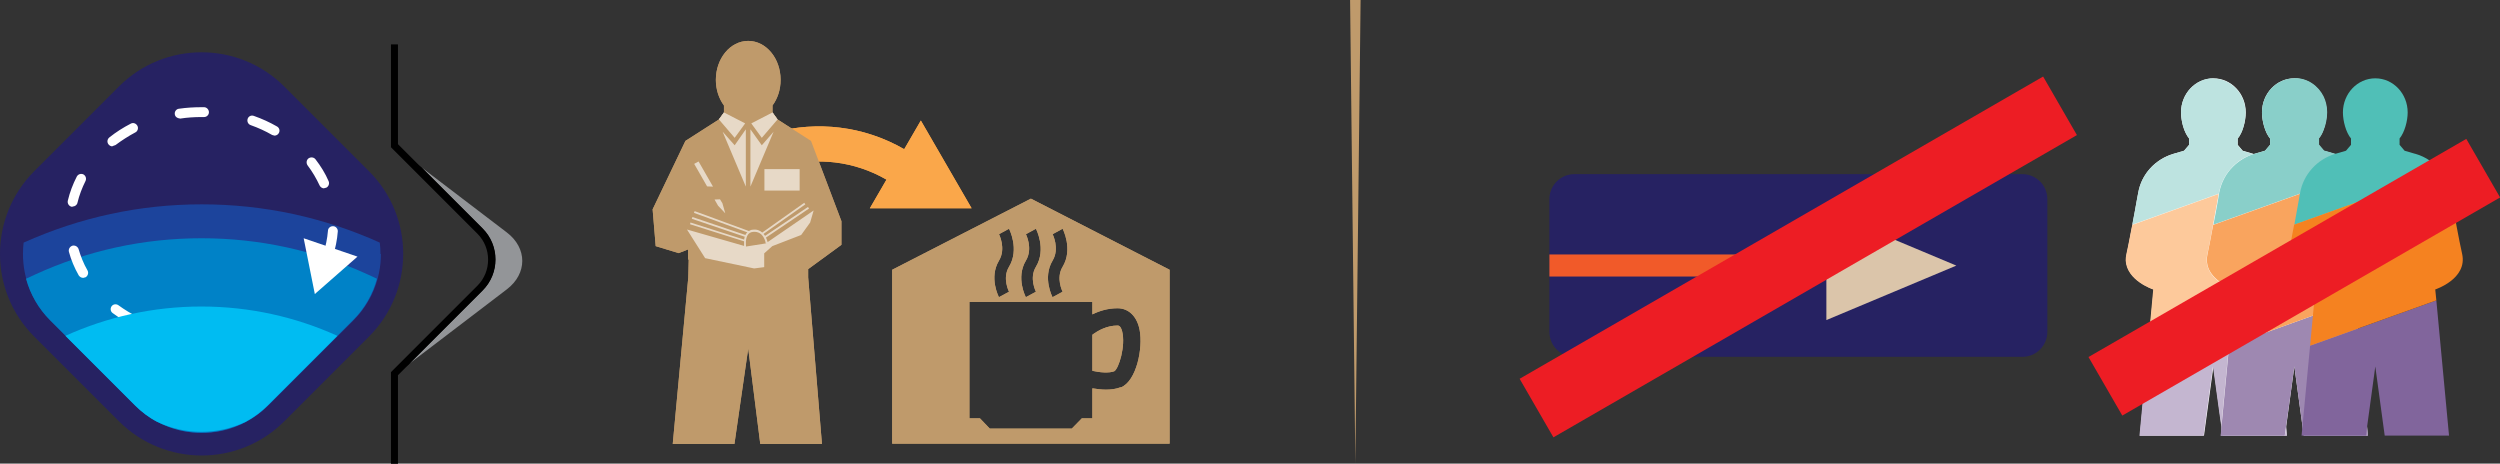 <?xml version="1.0" encoding="UTF-8"?>
<svg id="Layer_1" xmlns="http://www.w3.org/2000/svg" viewBox="0 0 114.27 21.19">
  <rect x="0" y="0" width="114.27" height="21.19" fill="#333333" stroke="none"/>
  <defs>
    <style>
      .cls-1 {
        fill: #f58220;
      }

      .cls-2 {
        fill: #81659c;
      }

      .cls-3 {
        fill: #9e88b1;
      }

      .cls-4 {
        fill: #ed1d24;
      }

      .cls-5 {
        fill: #c4b6d0;
      }

      .cls-6 {
        fill: #0082c7;
      }

      .cls-7 {
        fill: #bde3e0;
      }

      .cls-8 {
        fill: #fff;
      }

      .cls-9 {
        fill: #89cfc9;
      }

      .cls-10 {
        fill: #1c449c;
      }

      .cls-11 {
        fill: #927aa8;
      }

      .cls-12 {
        fill: #50bfb7;
      }

      .cls-13 {
        fill: #dbc5aa;
      }

      .cls-14 {
        fill: #e7d9c7;
      }

      .cls-15 {
        fill: #73c8c2;
      }

      .cls-16 {
        fill: #90c1ae;
      }

      .cls-17 {
        fill: #f89644;
      }

      .cls-18 {
        fill: #f15a29;
      }

      .cls-19 {
        fill: #bf9a6b;
      }

      .cls-20 {
        fill: #fdc99b;
      }

      .cls-21 {
        fill: #262262;
      }

      .cls-22 {
        fill: #939598;
      }

      .cls-23 {
        fill: #e79159;
      }

      .cls-24 {
        fill: #faa74a;
      }

      .cls-25 {
        fill: #f9a45e;
      }

      .cls-26 {
        fill: #00bcf2;
      }
    </style>
  </defs>
  <path d="M17.87,2.03v4.7l3.95,3.95c.33.33.49.76.49,1.19s-.16.86-.49,1.19l-3.95,3.95v4.19h.32v-4.05l3.86-3.86c.39-.39.59-.9.59-1.42s-.2-1.03-.59-1.42l-3.86-3.86V2.03h-.32Z"/>
  <polygon class="cls-19" points="61.71 0 61.95 21.19 62.19 0 61.71 0"/>
  <g>
    <path class="cls-22" d="M19.29,7.68l2.76,2.76c.39.39.59.9.59,1.42s-.2,1.03-.59,1.42l-3.35,3.35,4.46-3.4c.95-.72.95-1.89,0-2.61l-3.87-2.95Z"/>
    <path d="M18.04,6.73l3.9,3.9c.72.72.72,1.89,0,2.61l-3.9,3.9.67-.51,3.35-3.35c.39-.39.59-.9.59-1.42s-.2-1.03-.59-1.42l-2.76-2.76-1.26-.96Z"/>
    <path class="cls-21" d="M92.44,16.31h-20.48c-.63,0-1.14-.51-1.14-1.14v-6.07c0-.63.51-1.14,1.14-1.14h20.48c.63,0,1.14.51,1.14,1.14v6.07c0,.63-.51,1.14-1.14,1.14"/>
    <path class="cls-18" d="M70.82,11.63c0,.11,0,.22,0,.33,0,.23,0,.46,0,.68h13.2v-1.01h-13.21Z"/>
  </g>
  <polygon class="cls-13" points="89.42 12.14 83.48 9.65 83.48 14.63 89.42 12.14"/>
  <rect class="cls-4" x="68.38" y="10.2" width="27.63" height="3.09" transform="translate(5.14 42.67) rotate(-30)"/>
  <g>
    <path class="cls-8" d="M105.14,11.61c-.14-.62-.36-1.82-.53-2.78-.06-.36-.21-.69-.42-.97-.29-.39-.71-.69-1.2-.83l-.48-.14-.23-.27h0v-.29c.23-.27.37-.8.37-1.19,0-.86-.66-1.56-1.48-1.56s-1.48.7-1.48,1.56c0,.39.14.92.37,1.19v.29l-.23.27-.48.14c-.84.24-1.47.94-1.62,1.8-.08.45-.17.96-.26,1.44-.1.53-.19,1.01-.26,1.34-.25,1.13,1.23,1.62,1.23,1.62l-.24,2.57-.39,4.11h2.93l.43-3.16.43,3.16h2.93l-.58-6.18-.05-.51s1.48-.49,1.23-1.62"/>
    <path class="cls-7" d="M101.17,3.58c-.82,0-1.48.7-1.48,1.56,0-.86.66-1.56,1.48-1.56s1.48.7,1.48,1.56c0-.86-.66-1.56-1.48-1.56M102.44,6.07c-.05.1-.1.19-.16.26v.29-.29c.06-.07.11-.16.16-.26M99.89,6.07c.05.1.1.19.16.26-.06-.07-.11-.16-.16-.26M102.28,6.62h0l.23.27.48.14s.02,0,.03,0c-.01,0-.02,0-.03,0l-.48-.14-.23-.27ZM100.05,6.62l-.23.27-.48.14.48-.14.23-.27ZM98.53,7.47c-.42.34-.71.82-.8,1.37-.02.1-.04.21-.06.31.02-.11.04-.21.06-.31.1-.55.39-1.03.8-1.37M97.47,10.22s0,.04-.01.06c0-.02,0-.04.01-.06"/>
    <path class="cls-7" d="M101.17,3.58c-.82,0-1.48.7-1.48,1.56,0,.29.07.65.21.93.05.1.1.19.16.26v.29h0s-.23.27-.23.27l-.48.14c-.3.09-.58.24-.82.43-.42.34-.71.82-.8,1.37-.02.1-.04.21-.06.31-.06.35-.13.72-.2,1.07,0,.02,0,.04-.01.06l3.96-1.42s0-.01,0-.02c.08-.47.31-.89.63-1.21h0c.26-.27.59-.47.97-.58,0,0-.02,0-.03,0l-.48-.14-.23-.27h0v-.29c.06-.07.11-.16.16-.26.13-.28.2-.64.2-.93,0-.86-.66-1.56-1.48-1.56"/>
  </g>
  <path class="cls-5" d="M101.17,16.75l-.29,2.11.29-2.11.29,2.11-.29-2.11ZM97.93,18.55l-.13,1.37.13-1.37Z"/>
  <path class="cls-5" d="M102.01,14.43l-3.83,1.38-.26,2.74-.13,1.37h2.93l.14-1.06.29-2.11.29,2.11.09.63.35-3.68.13-1.38ZM104.49,19.49l-.06.43h.1l-.04-.43Z"/>
  <g>
    <path class="cls-20" d="M97.17,11.9h0s0,0,0,0ZM97.17,11.91c.04.92,1.24,1.32,1.26,1.32h0s-1.22-.4-1.26-1.32"/>
    <path class="cls-20" d="M101.42,8.86l-3.96,1.42c-.03.17-.07.34-.1.51-.06.32-.12.61-.17.83-.02.1-.03.19-.03.28h0c.04.93,1.26,1.33,1.26,1.33h0s-.24,2.58-.24,2.58l3.83-1.37.05-.54.06-.66s-.68-.22-1.04-.71c-.17-.24-.27-.54-.19-.9.07-.33.17-.81.26-1.34.07-.35.13-.72.2-1.07.02-.12.04-.24.06-.35"/>
    <path class="cls-20" d="M97.46,10.28h0c-.03.17-.07.34-.1.51.03-.16.06-.33.1-.51Z"/>
    <path class="cls-8" d="M108.84,11.61c-.14-.62-.36-1.82-.53-2.78-.06-.36-.21-.69-.42-.97-.29-.39-.71-.69-1.2-.83l-.48-.14-.23-.27v-.29c.23-.27.37-.8.37-1.19,0-.86-.66-1.56-1.48-1.56s-1.48.7-1.48,1.56c0,.39.14.92.37,1.19v.29l-.23.27-.48.14c-.84.24-1.47.94-1.62,1.8-.08.45-.17.96-.26,1.44-.1.53-.19,1.01-.26,1.34-.25,1.13,1.23,1.62,1.23,1.62l-.24,2.57-.39,4.11h2.93l.43-3.16.43,3.16h2.93l-.58-6.18-.05-.51s1.48-.49,1.23-1.62"/>
    <path class="cls-9" d="M104.87,3.58c-.82,0-1.48.7-1.48,1.56,0,.39.14.92.37,1.19-.23-.27-.37-.8-.37-1.19,0-.86.66-1.56,1.48-1.56.57,0,1.06.34,1.31.83-.25-.5-.74-.83-1.31-.83M106.18,4.42s0,0,0,0c0,0,0,0,0,0M106.18,5.98h0M106.18,5.98c-.05.14-.12.26-.2.35v.29-.29c.08-.09.14-.21.2-.35M105.98,6.62h0l.23.27.48.14c.35.1.66.28.91.52-.26-.24-.57-.41-.91-.52l-.48-.14-.23-.27ZM103.75,6.62l-.23.27-.48.14.48-.14.23-.27ZM107.6,7.55h0"/>
    <path class="cls-15" d="M102.05,7.63h0ZM102.05,7.63c-.32.33-.54.74-.63,1.21,0,0,0,.01,0,.02,0,0,0-.01,0-.02.08-.47.31-.89.63-1.21"/>
    <path class="cls-16" d="M101.42,8.86h0c-.02.11-.04.23-.06.35.02-.12.04-.24.06-.35"/>
    <path class="cls-9" d="M104.87,3.58c-.82,0-1.48.7-1.48,1.56,0,.39.14.92.37,1.19v.29h0s-.23.27-.23.27l-.48.14c-.38.11-.72.32-.99.59,0,0,0,0,0,0-.32.32-.54.74-.63,1.21,0,0,0,.01,0,.02-.02.11-.04.23-.06.35-.06.35-.13.72-.2,1.07l6.73-2.41c-.08-.11-.18-.22-.28-.32h0c-.26-.24-.57-.42-.91-.52l-.48-.14-.23-.27h0v-.29c.08-.09.15-.22.2-.35h0c.11-.26.17-.58.17-.84s-.06-.51-.16-.72c0,0,0,0,0,0,0,0,0,0,0,0-.25-.5-.74-.84-1.31-.84"/>
  </g>
  <path class="cls-3" d="M101.5,19.92l.04-.43-.04.43Z"/>
  <path class="cls-11" d="M101.54,19.49l.34-3.68-.34,3.68Z"/>
  <path class="cls-3" d="M104.87,16.75l-.23,1.67.23-1.67ZM108.19,19.46l.04.45-.04-.45Z"/>
  <polygon class="cls-3" points="107.66 13.73 101.89 15.8 101.54 19.49 101.5 19.92 104.43 19.92 104.64 18.42 104.87 16.75 105.3 19.92 108.23 19.92 108.19 19.46 107.66 13.73"/>
  <g>
    <path class="cls-25" d="M108.01,8.05c.15.24.25.51.3.79.13.75.3,1.64.43,2.3-.13-.65-.29-1.55-.43-2.3-.05-.29-.15-.55-.3-.79"/>
    <path class="cls-17" d="M101.09,12.52c.36.49,1.03.71,1.03.71,0,0-.67-.22-1.03-.71"/>
    <path class="cls-25" d="M108.6,12.57c-.37.45-.99.66-.99.66,0,0,.62-.21.99-.66"/>
  </g>
  <path class="cls-23" d="M101.89,15.8l.13-1.37-.13,1.37Z"/>
  <path class="cls-17" d="M102.01,14.43l.05-.54-.05.54Z"/>
  <g>
    <path class="cls-25" d="M107.89,7.87h0l-6.73,2.41c-.1.53-.19,1.01-.26,1.34-.08.37.02.67.19.9.36.49,1.04.71,1.04.71l-.06.66-.05.54-.13,1.37,5.77-2.07-.05-.5h0s.62-.21.99-.66c.2-.24.32-.56.24-.96-.03-.14-.06-.3-.1-.48-.13-.65-.29-1.55-.43-2.3-.05-.29-.15-.55-.3-.79-.04-.06-.08-.12-.12-.18"/>
    <path class="cls-12" d="M110.39,7.03l-.48-.14-.23-.27v-.29c.23-.28.37-.8.37-1.19,0-.86-.66-1.56-1.48-1.56s-1.48.7-1.48,1.56c0,.39.14.92.37,1.19v.29l-.23.27-.48.14c-.84.25-1.47.94-1.62,1.8-.08.46-.17.96-.26,1.44l6.73-2.41c-.29-.39-.71-.69-1.2-.83"/>
  </g>
  <polygon class="cls-2" points="105.59 15.8 105.2 19.91 108.14 19.91 108.57 16.75 109 19.91 111.94 19.91 111.36 13.73 105.59 15.8"/>
  <path class="cls-1" d="M111.31,13.23s1.48-.48,1.23-1.62c-.14-.62-.36-1.82-.53-2.78-.06-.36-.21-.69-.42-.97l-6.73,2.41c-.1.53-.19,1.01-.26,1.34-.25,1.13,1.23,1.62,1.23,1.62l-.24,2.57,5.77-2.07-.05-.5Z"/>
  <rect class="cls-4" x="94.9" y="11.13" width="19.94" height="3.09" transform="translate(7.71 54.13) rotate(-30)"/>
  <g>
    <path class="cls-24" d="M44.41,9.52l-2.32-4.01-.76,1.31c-3.73-2.15-8.51-.87-10.66,2.86l1.39.8c1.71-2.96,5.5-3.98,8.46-2.27l-.76,1.31h4.63Z"/>
    <path class="cls-19" d="M38.46,10.11l-1.39-3.67-1.53-.98-.23-.31v-.33c.23-.31.37-.72.37-1.17,0-.98-.66-1.78-1.48-1.78s-1.48.8-1.48,1.78c0,.45.14.86.37,1.17v.33l-.23.31-1.53.98-1.5,3.13.14,1.68,1.05.32.43-.17v.46s.03,0,.03,0l-.02.82-.71,7.61h2.82l.63-4.36.55,4.36h2.82l-.63-7.61v-.38s1.52-1.11,1.52-1.11v-1.08Z"/>
    <path class="cls-14" d="M34.1,11.26s-.05-.35.09-.54c.05-.07.13-.11.22-.12.5-.06.59.5.59.52h.04s-.95.15-.95.15ZM34.06,11.26h0,0ZM35.09,11.08s-.03-.12-.08-.22l1.97-1.33-.05-.07-1.96,1.32-.07-.09,1.91-1.35-.05-.07-1.92,1.36c-.1-.09-.24-.16-.44-.13-.06,0-.12.03-.17.06l-2.48-.91-.03.08,2.44.89-.04.04-.05.08-2.42-.82-.03.08,2.42.82-.03.13-2.45-.78-.03.08,2.47.78c0,.1,0,.18,0,.21l-2.61-.75.83,1.31,2.24.47.46-.06v-.63s.37-.33.37-.33l1.32-.51.41-.57.16-.55-2.11,1.45Z"/>
  </g>
  <polygon class="cls-14" points="31.73 7.49 32.32 8.51 32.59 8.53 31.93 7.38 31.73 7.49"/>
  <polygon class="cls-14" points="32.66 9.12 32.82 9.4 33.15 9.75 33.02 9.29 32.91 9.11 32.66 9.12"/>
  <polygon class="cls-14" points="32.86 5.46 33.5 6.44 33.79 5.75 33.09 5.14 32.86 5.46"/>
  <polygon class="cls-14" points="33.5 7.96 33.83 8.79 34.07 6.63 33.83 6.33 33.5 7.96"/>
  <polygon class="cls-14" points="34.61 5.75 34.9 6.44 35.54 5.46 35.31 5.14 34.61 5.75"/>
  <polygon class="cls-14" points="34.33 6.63 34.57 8.79 34.9 7.97 34.57 6.33 34.33 6.63"/>
  <g>
    <path class="cls-19" d="M51.08,14.88c-.48,0-.88.22-1.15.42v1.65c.36.08.76.11,1,.02.21-.12.53-1.17.36-1.83-.07-.26-.17-.26-.21-.26"/>
    <path class="cls-19" d="M51.22,17.7c-.2.08-.44.11-.67.11-.21,0-.43-.03-.62-.06v1.37h-.48l-.46.47h-3.75l-.45-.47h-.48v-5.32h5.62v.57c.32-.16.71-.28,1.15-.28.51,0,.89.37,1.01.99.16.83-.14,2.34-.86,2.63M45.66,10.71l.46-.25s.49.93,0,1.74c-.32.52,0,1.14,0,1.14l-.46.25s-.47-.88,0-1.67c.34-.56,0-1.21,0-1.22M46.89,10.71l.46-.25s.49.93,0,1.74c-.32.52,0,1.14,0,1.14l-.46.25s-.47-.88,0-1.67c.34-.56,0-1.21,0-1.22M48.11,10.71l.46-.25s.49.93,0,1.74c-.32.52,0,1.14,0,1.14l-.46.25s-.47-.88,0-1.67c.34-.56,0-1.21,0-1.22M47.12,9.08l-6.34,3.25v7.95h12.68v-7.95l-6.34-3.25Z"/>
    <path class="cls-21" d="M5.44,19.26l-3.88-3.88c-2.08-2.08-2.08-5.46,0-7.55l3.88-3.88c2.08-2.08,5.46-2.08,7.55,0l3.88,3.88c2.08,2.08,2.08,5.46,0,7.55l-3.88,3.88c-2.08,2.08-5.46,2.08-7.55,0"/>
    <path class="cls-10" d="M17.39,11.61c0-.17-.01-.35-.03-.52h0c-2.57-1.16-5.31-1.75-8.14-1.75s-5.56.59-8.14,1.75h0c-.02.17-.03.34-.03.52,0,1.15.45,2.23,1.26,3.04l3.88,3.88c.81.81,1.89,1.26,3.04,1.26s2.23-.45,3.04-1.26l3.88-3.88c.81-.81,1.26-1.89,1.26-3.04"/>
    <path class="cls-6" d="M17.23,12.74l-.41-.19c-2.4-1.1-4.96-1.66-7.61-1.66s-5.21.56-7.61,1.66l-.41.19c.19.71.57,1.37,1.1,1.9l3.88,3.88c.81.81,1.89,1.26,3.04,1.26s2.23-.45,3.04-1.26l3.88-3.88c.54-.54.91-1.19,1.1-1.9"/>
    <path class="cls-8" d="M8.21,5.41c-.11,0-.21-.08-.22-.19-.02-.12.07-.24.19-.25.34-.05.69-.07,1.03-.07h.12c.12,0,.22.11.22.23,0,.12-.1.22-.22.22h-.12c-.32,0-.65.02-.97.07h-.03ZM12.55,6.2l-.11-.03c-.31-.18-.64-.33-.98-.45-.12-.04-.18-.17-.14-.29.04-.12.17-.18.29-.13.37.13.72.29,1.05.48.11.06.15.2.08.31-.04.07-.12.11-.2.11M5.14,6.69c-.07,0-.13-.03-.18-.09-.08-.1-.06-.24.04-.32.3-.24.63-.45.98-.63.11-.06.24-.01.3.1.06.11.01.25-.09.3-.32.17-.63.37-.91.58l-.14.05ZM14.82,8.61c-.09,0-.17-.05-.21-.13-.15-.32-.33-.63-.55-.92-.07-.1-.06-.24.04-.32.1-.07.24-.06.32.04.24.31.45.65.6,1,.05.11,0,.25-.11.3l-.09.02ZM3.32,9.45h-.05c-.12-.03-.2-.15-.17-.28.09-.38.23-.75.41-1.1.06-.11.19-.15.3-.1.11.06.15.19.1.3-.16.32-.29.66-.37,1-.02.1-.12.17-.22.17M14.99,11.89h-.07c-.12-.05-.18-.18-.14-.3.11-.34.18-.69.21-1.04,0-.12.11-.22.24-.21.12,0,.22.12.21.24-.03.39-.11.78-.23,1.15-.03.09-.12.15-.21.15M3.8,12.7c-.08,0-.15-.04-.2-.11-.2-.35-.35-.71-.45-1.08-.03-.12.04-.24.16-.28.12-.03.24.04.28.15.1.34.23.67.41.98.06.11.02.24-.08.31l-.11.03ZM6.25,14.93l-.1-.02c-.35-.17-.69-.37-1-.6-.1-.07-.12-.21-.05-.31.07-.1.21-.12.31-.05.29.21.6.4.93.56.11.05.16.19.1.3-.04.08-.12.13-.2.13M9.21,15.6c-.28,0-.56-.02-.84-.05-.12-.01-.21-.13-.2-.25.01-.12.13-.21.25-.2.26.03.52.05.79.05.12,0,.22.1.22.22s-.1.22-.22.22"/>
  </g>
  <polygon class="cls-8" points="16.34 11.73 14.39 13.44 13.88 10.89 16.34 11.73"/>
  <g>
    <path class="cls-26" d="M9.21,14.01c-2.22,0-4.32.48-6.22,1.34l3.18,3.18c.3.3.64.56,1.01.75,1.28.61,2.77.61,4.05,0,.37-.2.71-.45,1.01-.75l3.18-3.18c-1.9-.86-4-1.34-6.22-1.34"/>
    <path class="cls-24" d="M44.41,9.52l-2.32-4.01-.76,1.31c-3.73-2.15-8.51-.87-10.66,2.86l1.39.8c1.71-2.96,5.5-3.98,8.46-2.27l-.76,1.31h4.63Z"/>
    <path class="cls-19" d="M38.46,10.11l-1.39-3.67-1.53-.98-.23-.31v-.33c.23-.31.37-.72.37-1.17,0-.98-.66-1.78-1.48-1.78s-1.48.8-1.48,1.78c0,.45.14.86.37,1.17v.33l-.23.31-1.53.98-1.5,3.13.14,1.68,1.05.32.43-.17v.46s.03,0,.03,0l-.02.82-.71,7.61h2.82l.63-4.36.55,4.36h2.82l-.63-7.61v-.38s1.52-1.11,1.52-1.11v-1.08Z"/>
    <path class="cls-14" d="M34.1,11.26s-.05-.35.09-.54c.05-.07.13-.11.22-.12.5-.06.59.5.59.52h.04s-.95.15-.95.15ZM34.06,11.26h0,0ZM35.09,11.08s-.03-.12-.08-.22l1.97-1.33-.05-.07-1.96,1.32-.07-.09,1.91-1.35-.05-.07-1.92,1.36c-.1-.09-.24-.16-.44-.13-.06,0-.12.03-.17.06l-2.48-.91-.03.08,2.44.89-.04.04-.05.08-2.42-.82-.03.08,2.42.82-.03.13-2.45-.78-.02.08,2.47.78c0,.1,0,.18,0,.21l-2.61-.75.83,1.31,2.24.47.46-.06v-.63s.37-.33.37-.33l1.32-.51.41-.57.16-.55-2.11,1.45Z"/>
  </g>
  <polygon class="cls-14" points="31.73 7.49 32.32 8.52 32.59 8.53 31.93 7.38 31.73 7.49"/>
  <polygon class="cls-14" points="32.66 9.12 32.82 9.4 33.15 9.75 33.02 9.29 32.91 9.11 32.66 9.12"/>
  <polygon class="cls-14" points="33.09 5.14 34.06 5.64 33.58 6.3 32.86 5.46 33.09 5.14"/>
  <polygon class="cls-14" points="35.31 5.14 34.34 5.64 34.82 6.3 35.54 5.46 35.31 5.14"/>
  <rect class="cls-14" x="34.94" y="7.73" width="1.61" height=".98"/>
  <polygon class="cls-14" points="33.03 6.02 33.58 6.64 34.09 5.91 34.09 8.53 33.03 6.02"/>
  <polygon class="cls-14" points="35.36 6.02 34.82 6.64 34.3 5.91 34.3 8.53 35.36 6.02"/>
  <g>
    <path class="cls-19" d="M51.08,14.88c-.48,0-.88.22-1.15.42v1.65c.36.08.76.11,1,.02.21-.12.53-1.17.36-1.83-.07-.26-.17-.26-.21-.26"/>
    <path class="cls-19" d="M51.22,17.7c-.2.08-.44.11-.67.11-.21,0-.43-.03-.62-.06v1.37h-.48l-.46.47h-3.75l-.45-.47h-.48v-5.32h5.62v.57c.32-.16.71-.28,1.15-.28.51,0,.89.37,1.01.99.16.83-.14,2.34-.86,2.63M45.66,10.7l.46-.25s.49.93,0,1.74c-.32.52,0,1.14,0,1.14l-.46.25s-.47-.89,0-1.67c.34-.56,0-1.21,0-1.22M46.89,10.7l.46-.25s.49.93,0,1.74c-.32.52,0,1.14,0,1.14l-.46.25s-.47-.89,0-1.67c.34-.56,0-1.21,0-1.22M48.11,10.7l.46-.25s.49.93,0,1.74c-.32.52,0,1.14,0,1.14l-.46.25s-.47-.89,0-1.67c.34-.56,0-1.21,0-1.22M47.12,9.08l-6.34,3.25v7.95h12.68v-7.95l-6.34-3.25Z"/>
  </g>
</svg>